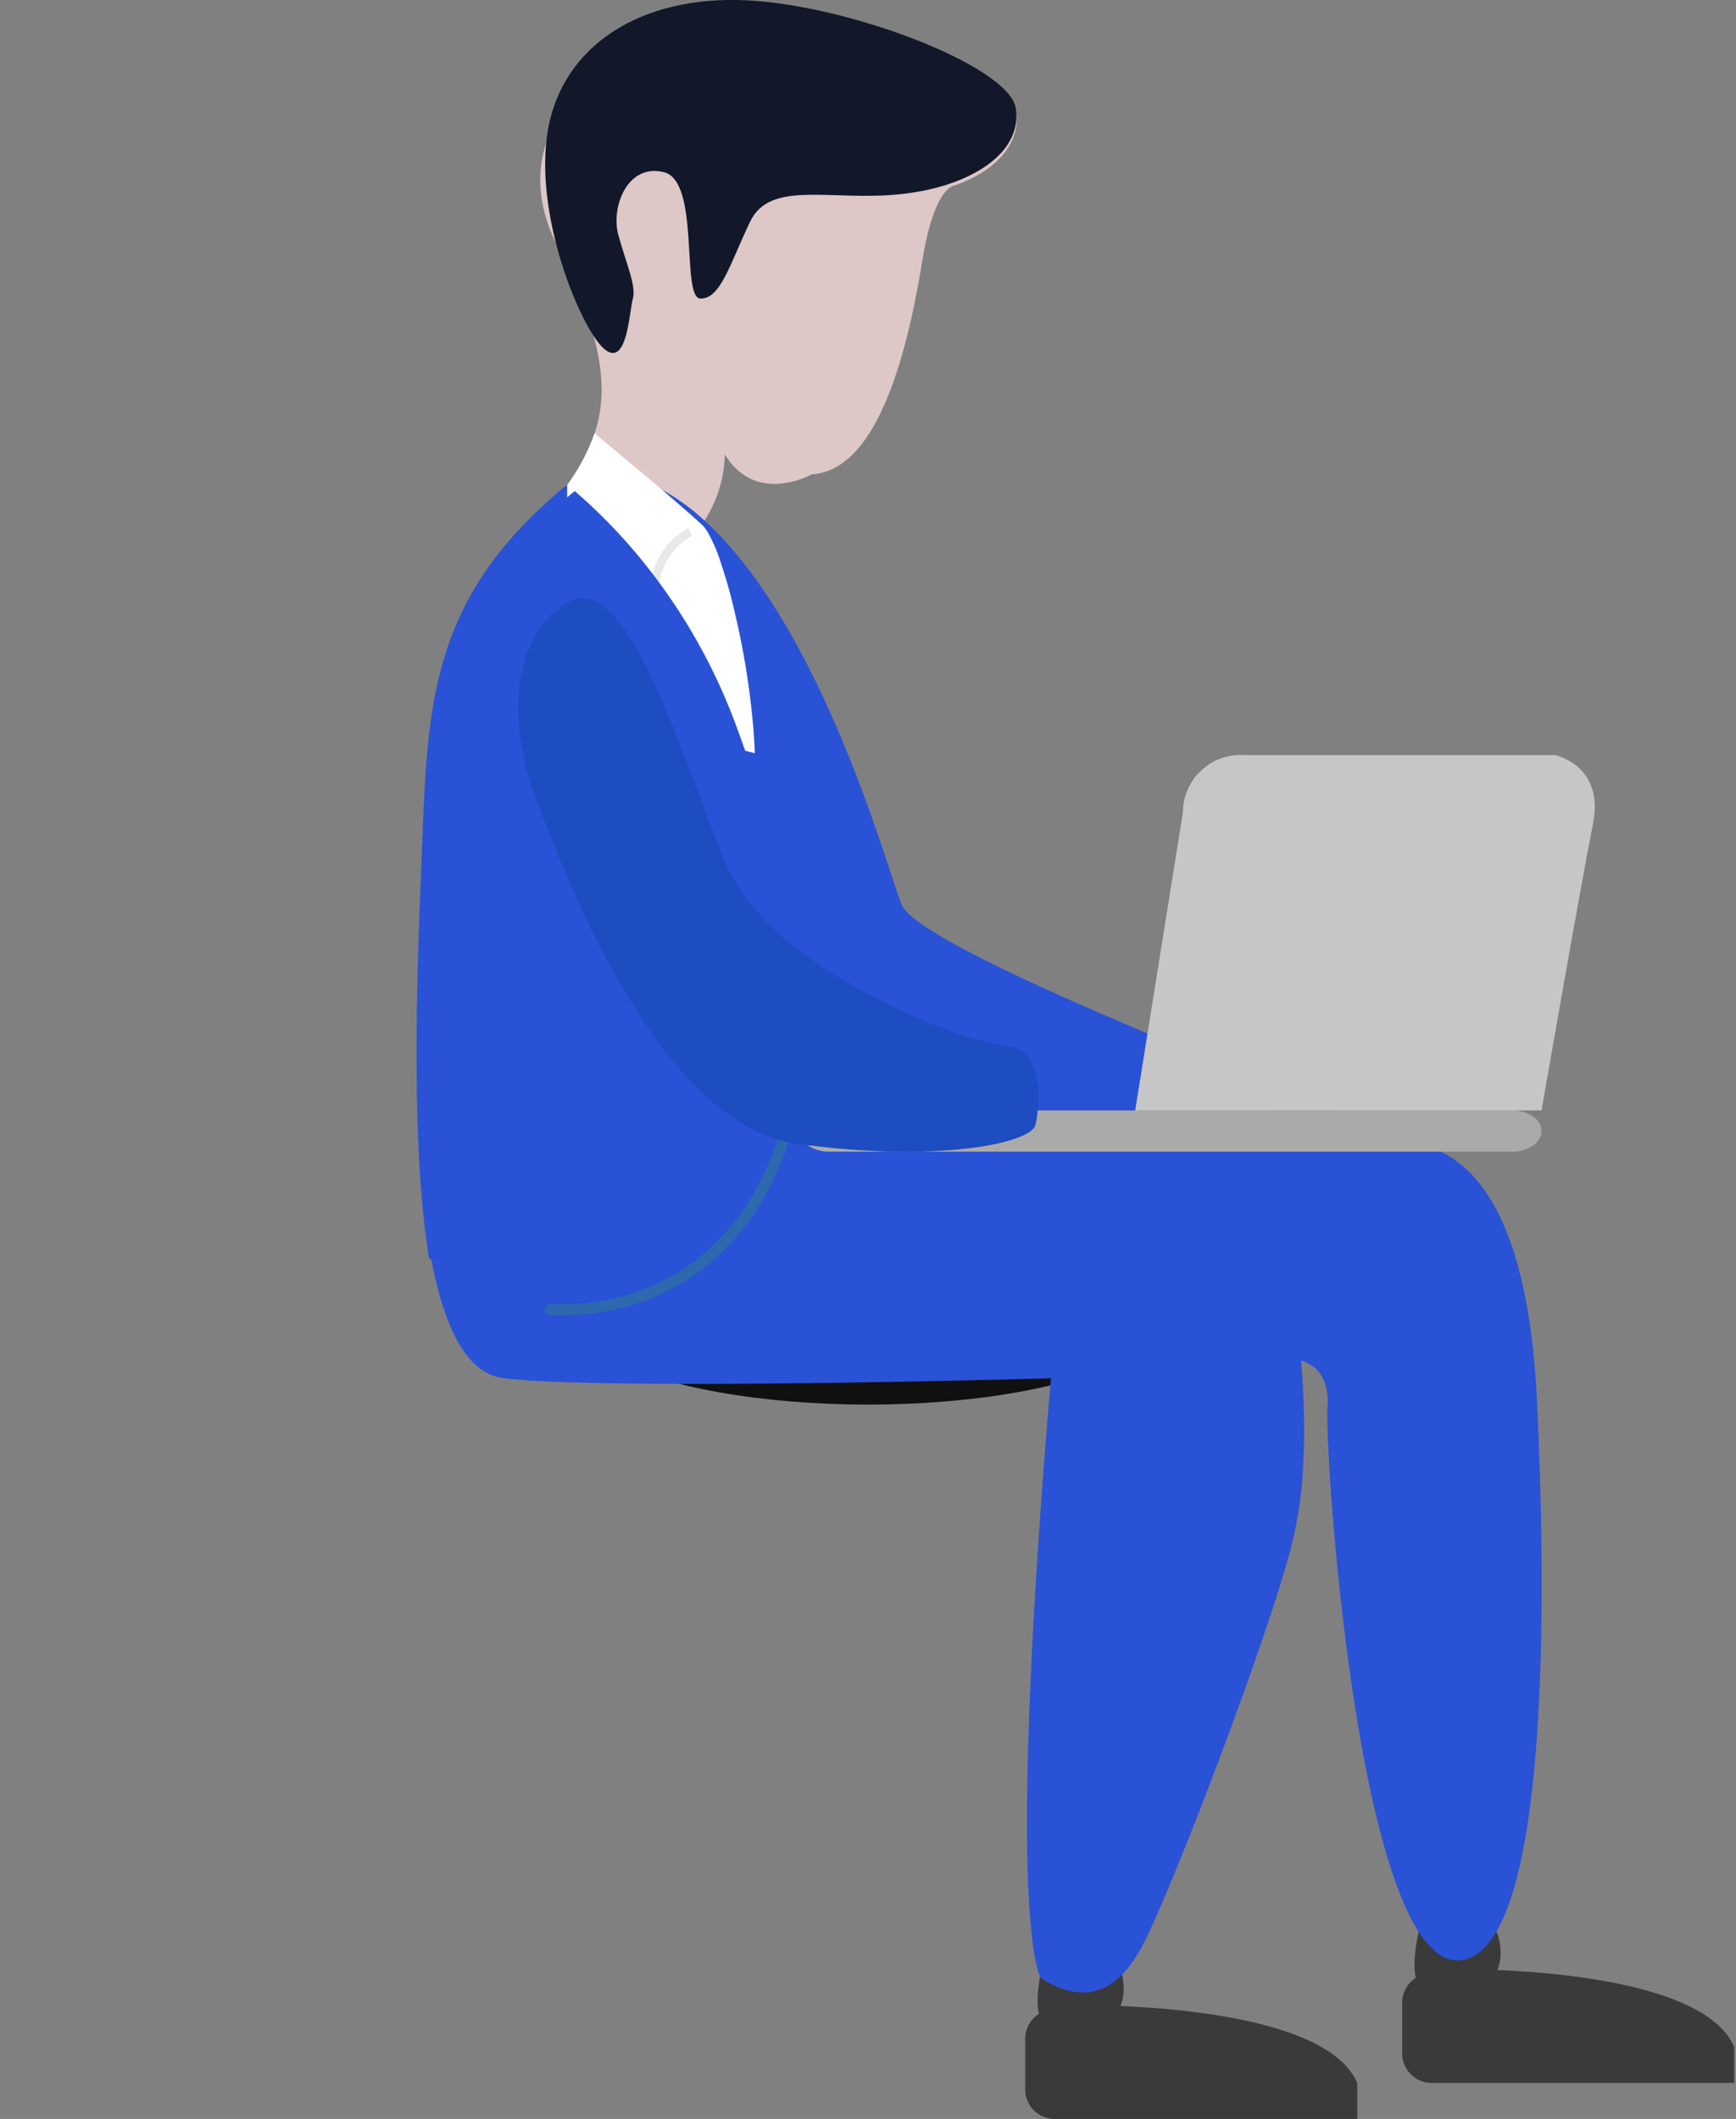 <svg xmlns="http://www.w3.org/2000/svg" width="143.268" height="174.842"><rect width="100%" height="100%" fill="#808080" stroke="none"/><defs><style>.a{fill:#3a3a3a}.d{fill:#2952d6}</style></defs><g transform="translate(-1659.866 -83.104)"><path class="a" d="M1746.078 244.402c-.481 2.083-1.443 6.089 1.121 6.41s6.09-.8 5.29-4.648-6.411-1.762-6.411-1.762z"/><path class="a" d="M1749.05 248.569s19.945-.32 22.83 6.41v2.966h-24.97a2.436 2.436 0 0 1-2.435-2.435v-4.183a2.435 2.435 0 0 1 2.1-2.411z"/><ellipse cx="24.5" cy="7.5" rx="24.5" ry="7.5" transform="translate(1707 184)" fill="#101010"/><path class="a" d="M1777.182 241.432c-.482 2.084-1.442 6.09 1.122 6.411s6.089-.8 5.289-4.648-6.411-1.763-6.411-1.763z"/><path class="a" d="M1780.158 245.599s19.945-.32 22.83 6.41v2.966h-24.97a2.434 2.434 0 0 1-2.434-2.434v-4.186a2.433 2.433 0 0 1 2.1-2.41z"/><path d="M1738.6 98.424s-1.623.112-2.6 6.087-3.26 17.405-9.136 17.727c0 0-4.575 2.616-7.177-1.637a10.51 10.51 0 0 1-1.679 5.457c-.07.112-.154.209-.237.321a5.5 5.5 0 0 1-1.679 1.4l-2.462 1.512-3.4 2.084-3.554-5.694-.854-1.371c.294-.391.574-.784.854-1.162.014-.028.042-.07.057-.1a16.6 16.6 0 0 0 2.21-4.2c1.232-3.736.6-8.086-3.12-15.53-5.6-11.193 7.331-18.595 14.51-18.595s17.292 3.581 20.888 4.883 3.913 6.538-2.621 8.818z" fill="#ddc7c7"/><path class="d" d="M1780.447 244.843c-8.395 1.05-11.291-41.722-11.025-45.654s-2.883-3.932-2.883-3.932c2.365 18.356-10.759 43.023-12.326 47.221s-3.148 4.714-7.611 4.2 0-49.85 0-49.85-36.461 1.049-45.15 0c-3.358-.406-5.2-4.87-6.184-10.969-1.566-9.71-.937-23.575-.615-31.789.5-12.8.531-21.532 12.018-30.976.015 0 .029-.014.057-.042.182-.154.378-.308.573-.461.308-.238.616-.49.938-.728a12.411 12.411 0 0 1 6.254 1.652 17.542 17.542 0 0 1 3.512 2.546q.526.462 1.008.965c.294.294.56.588.839.9 8.535 9.457 13.278 26.989 14.426 29.829 1.566 3.932 36.979 17.308 44.073 20.19 7.079 2.9 8.128 15.223 8.395 21.519s2.092 44.329-6.299 45.379z"/><path d="M1722.16 145.253l-.391-.1-5.149-1.315-9.948-17.756v-2.989c.015 0 .029-.014.057-.042a16.6 16.6 0 0 0 2.21-4.2c1.581 1.33 3.736 3.12 5.555 4.66 1.455 1.245 2.7 2.322 3.274 2.868l.125.126a2.656 2.656 0 0 1 .42.587 12.994 12.994 0 0 1 1.105 2.658 38.038 38.038 0 0 1 1.035 3.68 65.081 65.081 0 0 1 1.6 9.947c.051.631.079 1.26.107 1.876z" fill="#fff"/><path d="M1714.092 132.755h-.7c0-4.554 3.154-6.006 3.288-6.066l.285.639c-.117.053-2.873 1.344-2.873 5.427z" fill="#e8e8e8"/><path class="d" d="M1724.874 178.375a19.911 19.911 0 0 1-11.736 12.215c-7.346 3.106-13.292.644-17.867-3.693-1.566-9.71-.937-23.575-.615-31.789.5-12.8.531-21.532 12.018-30.976.015 0 .029-.014.057-.042.182-.154.378-.308.573-.461a45.63 45.63 0 0 1 6.325 6.7 47.725 47.725 0 0 1 7.033 12.773c.365.993.728 2.014 1.106 3.091a122.555 122.555 0 0 1 1.665 5.219 78.582 78.582 0 0 1 2.238 9.752c.084.475.154.966.209 1.441.742 5.487.658 10.972-1.006 15.77z"/><path d="M1725.881 176.431c0 .941 1.08 1.7 2.411 1.7h56.386c1.332 0 2.411-.762 2.411-1.7 0-.94-1.08-1.7-2.411-1.7h-56.384c-1.333-.002-2.413.76-2.413 1.7z" fill="#aaa"/><path d="M1753.552 174.729l3.935-24.595a4.756 4.756 0 0 1 5.115-4.722h25.577s4.132.786 3.148 5.705-4.241 23.611-4.241 23.611z" fill="#c6c6c6"/><path class="d" d="M1724.307 175.32c-2.083 6.891-7.132 14.41-15.178 14.145-.675-.022-.674 1.028 0 1.05 8.53.279 13.969-7.571 16.189-14.916a.525.525 0 0 0-1.011-.279z"/><path d="M1743.692 92.027c.6 3.731-3.779 6.5-9.522 7.1s-10.734-1.209-12.4 2.268-2.419 6.349-4.081 6.349 0-9.675-3.024-10.431-4.383 2.872-3.779 5.14 1.512 4.233 1.21 5.291-.454 5.593-2.268 4.233-5.744-10.431-4.837-17.535 7.105-11.49 15.721-11.338 22.407 5.38 22.98 8.923z" fill="#121829"/><path d="M1725.218 168.308c.373 12.064-7.017 22.892-19.954 22.417-.58-.02-.58.882 0 .9 13.47.495 21.245-10.732 20.857-23.32-.018-.579-.921-.581-.9 0z" fill="#2e69af"/><path d="M1706.437 133.016c-4.238 2.754-4.827 9.444-2.271 16.134s10.162 26.758 21.51 28.333 19.291 0 19.648-1.575.75-6.3-2.4-6.492-19.478-6.1-23.216-15.15-8.25-24.987-13.271-21.25z" fill="#1e4cc1"/><path class="a" d="M1746.1 245.755a6.406 6.406 0 0 0-.405 3.579c.477 1.429 6.358.75 6.358.75-.015.041.9-3.4 0-5.083s-2.761 0-2.761 0l-2.677.754z"/><path class="a" d="M1746.976 257.788a2.737 2.737 0 0 1-2.366-2.787c0-2.495-.119-5.892 2.366-6.333s19.267.674 22.313 3.917 2.091 5.2 2.091 5.2z"/><path d="M1747.228 197.242s-4.4 43.049-1.455 49.1c2.677 1.667 5.808 2.15 8.365-2.667s11.9-29.365 12.717-34.913c1.243-6.019.344-15.033 0-16.346-1.519-5.877-9.371-2.741-9.371-2.741-.184.257-10.256 5.667-10.256 5.667z" fill="#2a52d6"/></g></svg>